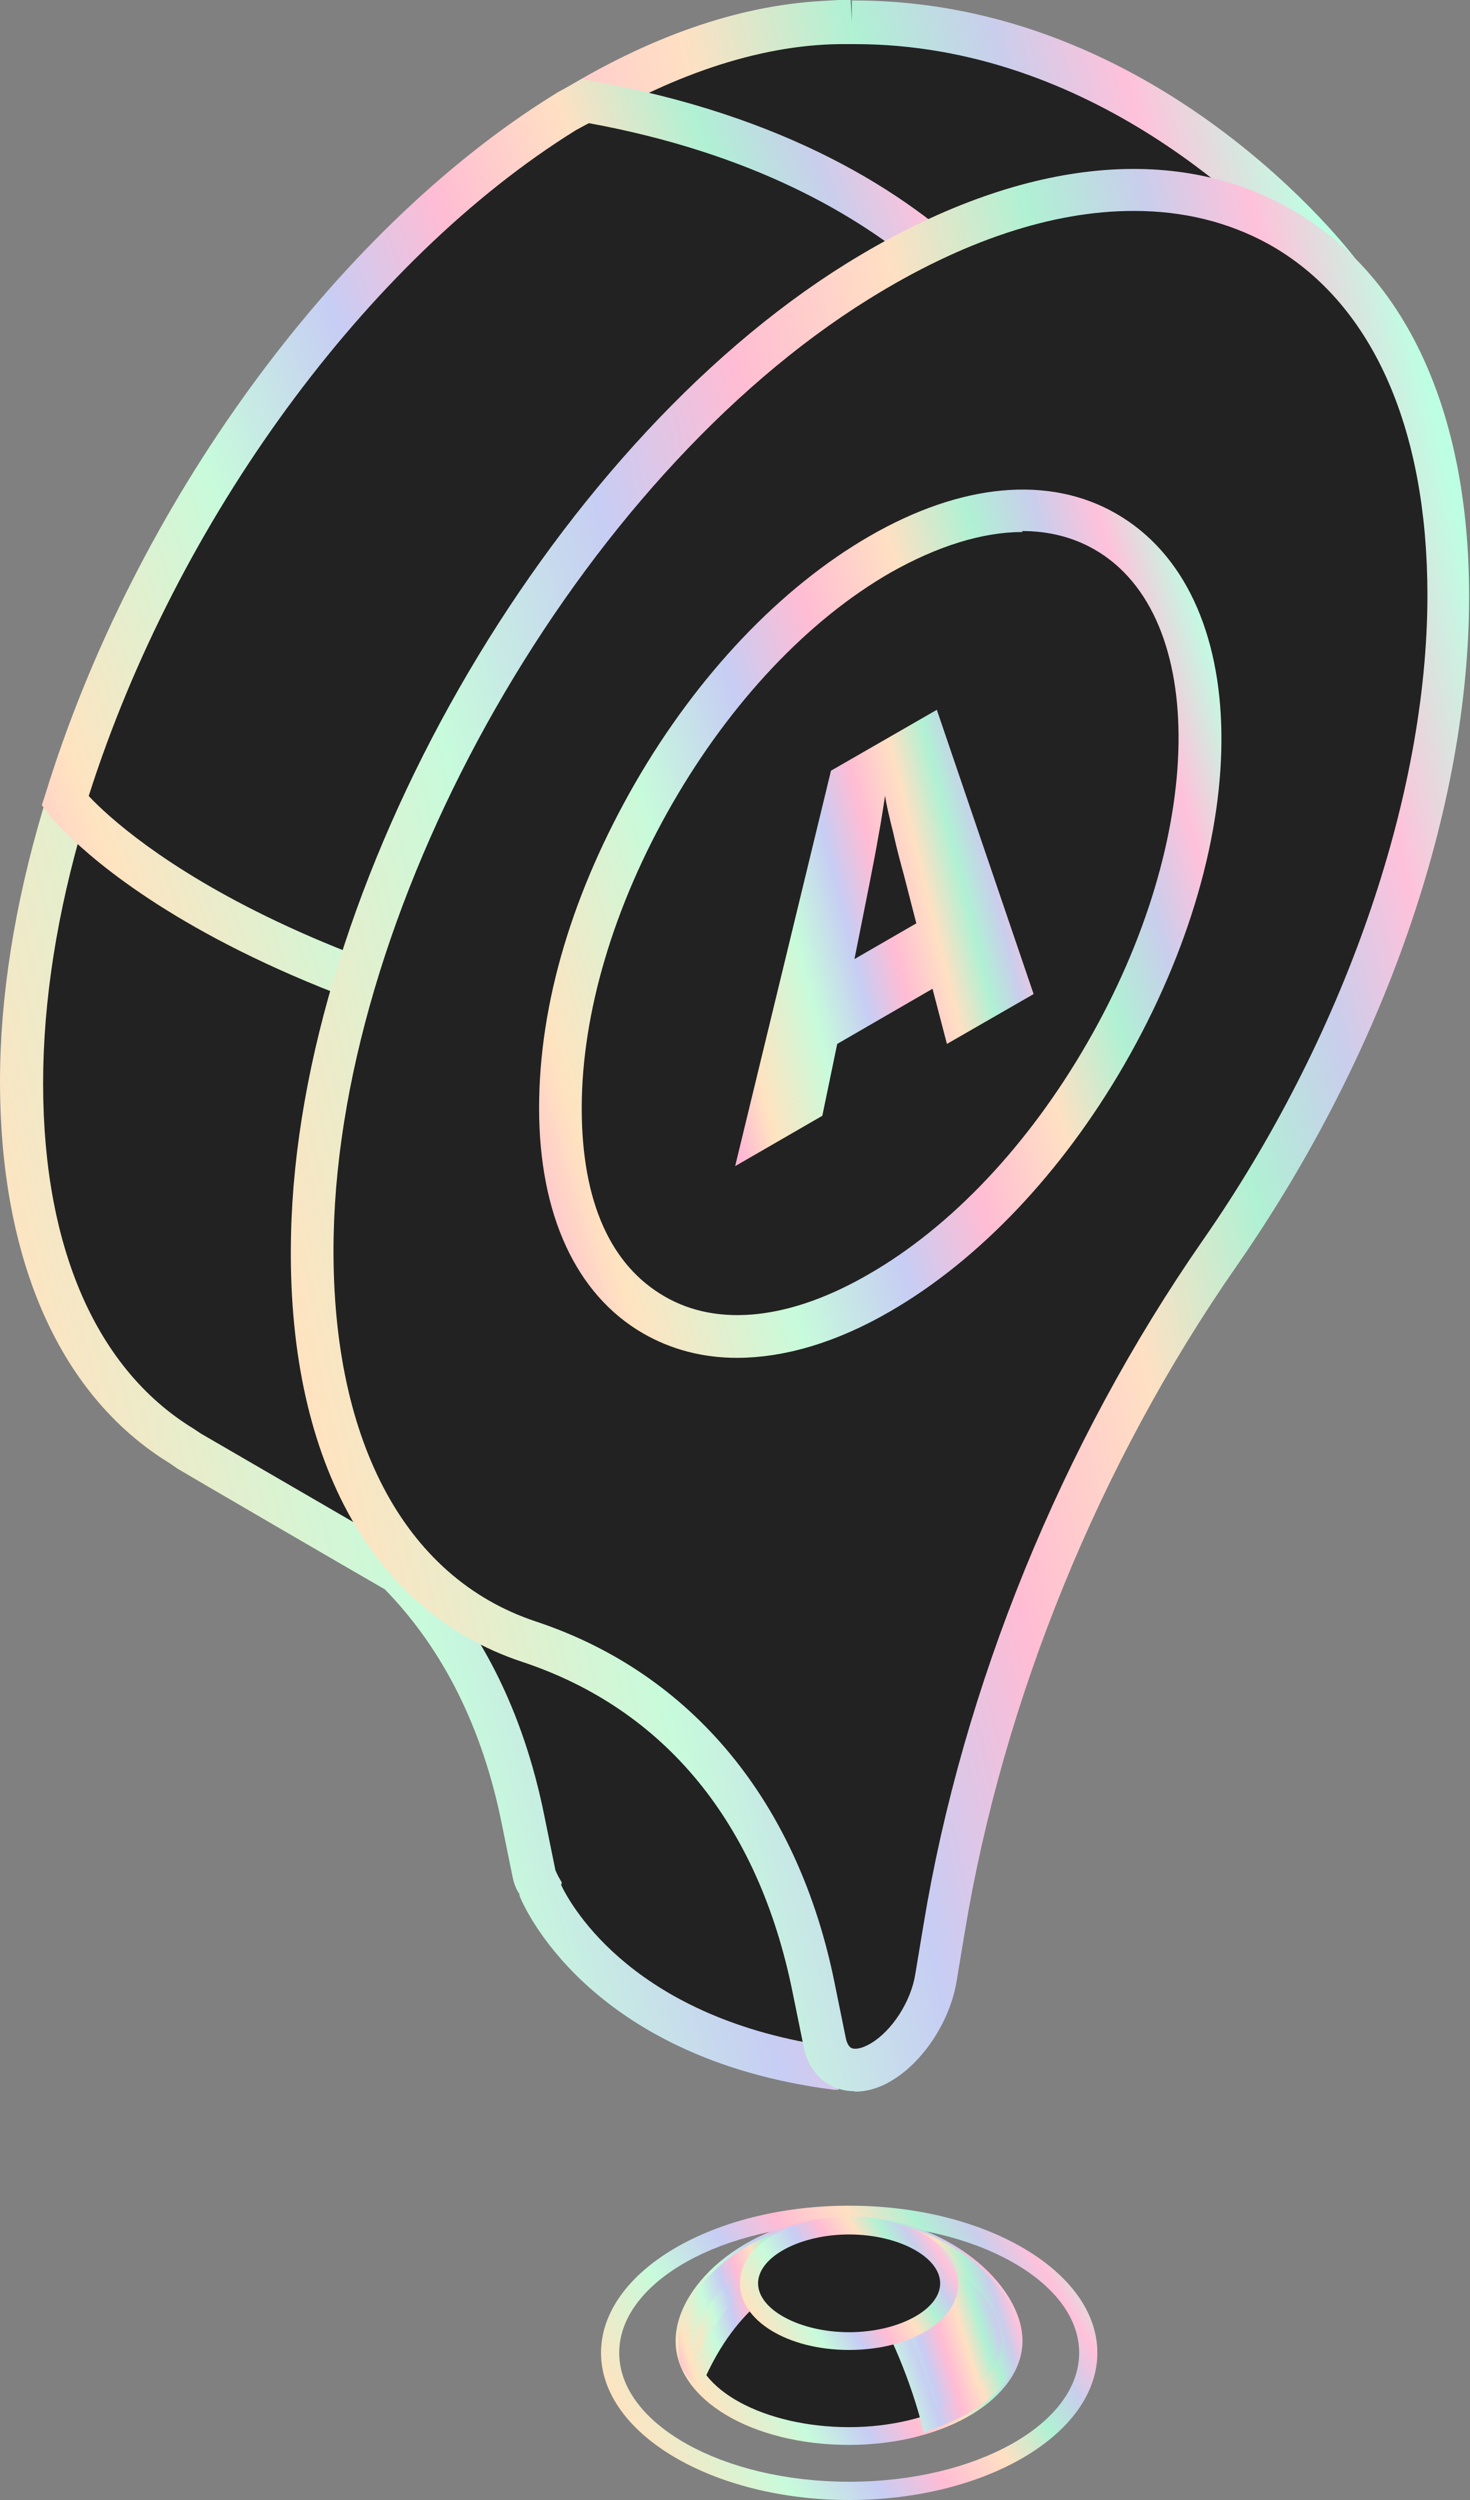 <svg width="30" height="51" viewBox="0 0 30 51" fill="none" xmlns="http://www.w3.org/2000/svg">
<rect x="0" y="0" width="30" height="51" fill="#808080" stroke="none"/>
<path d="M17.331 51C14.544 51 12.266 49.65 12.266 47.998C12.266 46.345 14.534 44.996 17.331 44.996C20.127 44.996 22.395 46.345 22.395 47.998C22.395 49.65 20.127 51 17.331 51ZM17.331 45.368C14.739 45.368 12.637 46.551 12.637 47.998C12.637 49.445 14.739 50.628 17.331 50.628C19.922 50.628 22.024 49.445 22.024 47.998C22.024 46.551 19.922 45.368 17.331 45.368Z" fill="url(#paint0_linear_2953_26023)"/>
<path d="M20.681 47.765C20.681 48.83 19.175 49.701 17.327 49.701C15.479 49.701 13.974 48.83 13.974 47.765C13.974 46.699 15.479 45.408 17.327 45.408C19.175 45.408 20.681 46.699 20.681 47.765Z" fill="#222222"/>
<path d="M17.328 49.876C15.343 49.876 13.788 48.947 13.788 47.754C13.788 46.561 15.362 45.212 17.328 45.212C19.293 45.212 20.867 46.6 20.867 47.754C20.867 48.908 19.312 49.876 17.328 49.876ZM17.328 45.584C15.617 45.584 14.16 46.776 14.16 47.764C14.16 48.751 15.617 49.514 17.328 49.514C19.039 49.514 20.496 48.712 20.496 47.764C20.496 46.815 19.029 45.584 17.328 45.584Z" fill="url(#paint1_linear_2953_26023)"/>
<path d="M17.446 45.446L18.033 47.06C18.15 47.187 18.669 48.194 18.981 49.387C19.861 49.064 20.614 48.556 20.614 47.744C20.614 46.717 19.206 45.485 17.446 45.437V45.446Z" fill="url(#paint2_linear_2953_26023)"/>
<path d="M18.855 49.631L18.806 49.436C18.493 48.253 17.984 47.285 17.896 47.177L17.857 47.118L17.173 45.251H17.447C19.334 45.319 20.8 46.639 20.8 47.744C20.8 48.517 20.194 49.142 19.04 49.553L18.855 49.622V49.631ZM18.2 46.972C18.366 47.197 18.806 48.096 19.109 49.152C19.754 48.888 20.439 48.448 20.439 47.754C20.439 46.884 19.246 45.808 17.72 45.652L18.2 46.972Z" fill="url(#paint3_linear_2953_26023)"/>
<path d="M14.044 47.755C14.044 48.077 13.995 48.156 14.24 48.419C15.051 46.63 16.205 46.347 16.205 46.347L16.312 45.574C15.002 45.926 14.054 46.904 14.054 47.745L14.044 47.755Z" fill="url(#paint4_linear_2953_26023)"/>
<path d="M14.288 48.742L14.102 48.546C13.848 48.282 13.848 48.135 13.848 47.891C13.848 47.852 13.848 47.803 13.848 47.754C13.848 46.796 14.904 45.769 16.243 45.407L16.507 45.339L16.351 46.502L16.233 46.532C16.233 46.532 15.158 46.825 14.395 48.497L14.278 48.742H14.288ZM16.077 45.837C15.031 46.209 14.219 47.03 14.219 47.754C14.219 47.813 14.219 47.861 14.219 47.901C14.219 47.959 14.219 47.998 14.219 48.038C14.894 46.757 15.725 46.326 16.028 46.209L16.077 45.837Z" fill="url(#paint5_linear_2953_26023)"/>
<path d="M17.329 47.764C18.457 47.764 19.372 47.234 19.372 46.581C19.372 45.927 18.457 45.398 17.329 45.398C16.2 45.398 15.285 45.927 15.285 46.581C15.285 47.234 16.2 47.764 17.329 47.764Z" fill="#222222"/>
<path d="M17.329 47.939C16.077 47.939 15.1 47.343 15.1 46.58C15.1 45.817 16.077 45.221 17.329 45.221C18.581 45.221 19.558 45.817 19.558 46.58C19.558 47.343 18.581 47.939 17.329 47.939ZM17.329 45.583C16.322 45.583 15.471 46.042 15.471 46.58C15.471 47.118 16.322 47.577 17.329 47.577C18.336 47.577 19.187 47.118 19.187 46.58C19.187 46.042 18.336 45.583 17.329 45.583Z" fill="url(#paint6_linear_2953_26023)"/>
<path d="M17.387 0.449C17.328 0.449 17.269 0.449 17.211 0.449C17.181 0.449 17.152 0.449 17.113 0.449C15.451 0.479 13.563 1.065 11.569 2.307C5.546 6.052 0.589 14.734 0.442 21.774C0.364 25.568 1.635 28.227 3.717 29.499L3.845 29.587L8.137 32.08C9.359 33.312 10.249 34.984 10.679 37.125L10.904 38.23C10.924 38.338 10.972 38.416 11.021 38.494V38.514C11.021 38.514 12.234 41.584 17.093 42.2C17.259 42.219 17.416 42.112 17.445 41.946L22.774 14.236C23.175 12.857 23.449 11.478 23.566 10.139L24.026 7.734L27.37 5.602C27.37 5.602 23.478 0.439 17.406 0.459L17.387 0.449Z" fill="#222222"/>
<path d="M17.114 42.631C17.114 42.631 17.045 42.631 17.016 42.631C11.961 41.985 10.651 38.807 10.602 38.671V38.641C10.543 38.553 10.494 38.446 10.465 38.309L10.24 37.204C9.849 35.258 9.047 33.645 7.854 32.423C7.375 32.149 3.66 29.988 3.62 29.959L3.464 29.851C1.166 28.443 -0.066 25.569 0.003 21.755C0.149 14.618 5.234 5.72 11.335 1.926C13.222 0.753 15.05 0.117 16.771 0.02L17.114 0H17.358L17.387 0.44V0.01H17.436C23.625 0.01 27.537 5.104 27.693 5.319L27.977 5.691L24.398 7.969L23.968 10.198C23.86 11.489 23.586 12.897 23.166 14.334L17.847 42.005C17.779 42.357 17.466 42.611 17.114 42.611V42.631ZM11.443 38.436C11.667 38.915 12.968 41.203 17.026 41.76L22.335 14.158C22.745 12.74 23.009 11.391 23.117 10.11L23.625 7.47L26.715 5.505C25.708 4.361 22.266 0.9 17.446 0.9H17.133C15.491 0.919 13.652 1.535 11.804 2.679C5.918 6.336 1.02 14.911 0.883 21.794C0.814 25.285 1.9 27.896 3.953 29.147L4.1 29.245L8.363 31.719L8.451 31.787C9.79 33.136 10.68 34.906 11.11 37.047L11.335 38.152C11.335 38.152 11.364 38.221 11.394 38.279L11.462 38.397V38.446L11.443 38.436Z" fill="url(#paint7_linear_2953_26023)"/>
<path d="M16.968 22.107L21.525 8.282C21.525 8.282 19.804 3.442 11.953 2.063C11.806 2.151 11.669 2.21 11.522 2.298C6.985 5.114 3.055 10.736 1.334 16.338C1.334 16.338 4.746 20.817 16.978 22.107H16.968Z" fill="#222222"/>
<path d="M17.271 22.577L16.929 22.538C4.707 21.247 1.138 16.798 0.991 16.602L0.854 16.426L0.923 16.211C2.732 10.325 6.809 4.723 11.297 1.936C11.385 1.877 11.483 1.828 11.571 1.78C11.63 1.75 11.678 1.721 11.737 1.692L11.874 1.613L12.03 1.643C20.038 3.051 21.867 7.93 21.935 8.145L21.984 8.282L17.271 22.577ZM1.813 16.241C2.556 17.033 6.389 20.484 16.665 21.638L21.065 8.301C20.723 7.558 18.679 3.735 12.021 2.513C12.001 2.523 11.982 2.532 11.962 2.542C11.893 2.581 11.815 2.62 11.747 2.659C7.484 5.309 3.602 10.618 1.813 16.231V16.241Z" fill="url(#paint8_linear_2953_26023)"/>
<path d="M29.541 12.154C29.541 4.586 24.105 1.624 17.495 5.74C11.472 9.485 6.515 18.168 6.368 25.207C6.28 29.656 8.031 32.57 10.788 33.479C13.702 34.447 15.843 36.804 16.596 40.549L16.821 41.653C16.928 42.211 17.407 42.377 17.955 42.064C18.503 41.751 18.972 41.028 19.089 40.343L19.255 39.346C20.008 34.75 21.925 29.803 24.878 25.55C27.713 21.482 29.541 16.535 29.541 12.135V12.154Z" fill="#222222"/>
<path d="M17.437 42.66C17.29 42.66 17.144 42.631 17.007 42.572C16.694 42.426 16.479 42.142 16.401 41.751L16.176 40.646C15.482 37.204 13.575 34.867 10.651 33.9C7.562 32.873 5.841 29.705 5.939 25.207C6.085 18.07 11.17 9.172 17.271 5.378C20.644 3.286 23.841 2.875 26.286 4.234C28.672 5.554 29.982 8.37 29.982 12.164C29.982 16.505 28.251 21.492 25.24 25.823C22.433 29.852 20.468 34.682 19.686 39.434L19.52 40.431C19.383 41.243 18.835 42.074 18.18 42.455C17.936 42.602 17.681 42.67 17.447 42.67L17.437 42.66ZM23.128 4.303C21.485 4.303 19.647 4.909 17.73 6.102C11.844 9.759 6.946 18.334 6.809 25.217C6.731 29.314 8.226 32.179 10.935 33.078C14.122 34.134 16.293 36.764 17.036 40.47L17.261 41.575C17.271 41.634 17.31 41.751 17.378 41.78C17.437 41.81 17.574 41.8 17.76 41.692C18.2 41.438 18.591 40.832 18.679 40.275L18.845 39.277C19.647 34.398 21.671 29.441 24.545 25.305C27.42 21.179 29.131 16.251 29.131 12.144C29.131 8.683 27.977 6.141 25.885 4.977C25.064 4.527 24.145 4.303 23.147 4.303H23.128Z" fill="url(#paint9_linear_2953_26023)"/>
<path d="M22.56 21.51C20.017 25.92 15.881 28.305 13.339 26.839C10.797 25.372 10.797 20.601 13.339 16.191C15.881 11.781 20.017 9.395 22.56 10.862C25.102 12.329 25.102 17.1 22.56 21.51Z" fill="#222222"/>
<path d="M15.04 27.7C14.346 27.7 13.701 27.533 13.124 27.201C11.755 26.409 11.002 24.776 11.002 22.605C11.002 20.435 11.706 18.157 12.967 15.966C14.238 13.766 15.93 11.987 17.739 10.941C19.616 9.855 21.415 9.689 22.784 10.481C25.58 12.094 25.649 17.032 22.941 21.725C21.669 23.925 19.978 25.705 18.169 26.751C17.074 27.387 16.008 27.7 15.04 27.7ZM20.868 10.853C20.056 10.853 19.137 11.136 18.169 11.684C16.487 12.652 14.913 14.324 13.72 16.396C12.527 18.469 11.872 20.669 11.872 22.605C11.872 24.541 12.478 25.822 13.564 26.448C14.659 27.084 16.145 26.917 17.739 25.988C19.421 25.02 20.995 23.348 22.188 21.276C24.612 17.081 24.681 12.564 22.344 11.214C21.904 10.96 21.405 10.833 20.858 10.833L20.868 10.853Z" fill="url(#paint10_linear_2953_26023)"/>
<path d="M19.325 21.296L19.031 20.171L17.086 21.296L16.782 22.762L15.003 23.789L16.959 15.722L19.119 14.48L21.094 20.279L19.325 21.296ZM18.699 18.831L18.445 17.844C18.386 17.629 18.308 17.345 18.23 16.993C18.142 16.641 18.083 16.387 18.063 16.231C18.034 16.407 17.995 16.7 17.917 17.111C17.848 17.521 17.682 18.343 17.438 19.565L18.709 18.831H18.699Z" fill="url(#paint11_linear_2953_26023)"/>
<defs>
<linearGradient id="paint0_linear_2953_26023" x1="12.935" y1="51.645" x2="22.121" y2="45.797" gradientUnits="userSpaceOnUse">
<stop stop-color="#FFB6D5"/>
<stop offset="0.1" stop-color="#FFE3C0"/>
<stop offset="0.29" stop-color="#C7FBDB"/>
<stop offset="0.43" stop-color="#C7CDF4"/>
<stop offset="0.54" stop-color="#FFBCD4"/>
<stop offset="0.66" stop-color="#FFE0C3"/>
<stop offset="0.76" stop-color="#B0F1D4"/>
<stop offset="0.84" stop-color="#C9CEEC"/>
<stop offset="0.91" stop-color="#FFC1DA"/>
<stop offset="1" stop-color="#BDFFE3"/>
</linearGradient>
<linearGradient id="paint1_linear_2953_26023" x1="14.256" y1="50.377" x2="21.049" y2="46.487" gradientUnits="userSpaceOnUse">
<stop stop-color="#FFB6D5"/>
<stop offset="0.1" stop-color="#FFE3C0"/>
<stop offset="0.29" stop-color="#C7FBDB"/>
<stop offset="0.43" stop-color="#C7CDF4"/>
<stop offset="0.54" stop-color="#FFBCD4"/>
<stop offset="0.66" stop-color="#FFE0C3"/>
<stop offset="0.76" stop-color="#B0F1D4"/>
<stop offset="0.84" stop-color="#C9CEEC"/>
<stop offset="0.91" stop-color="#FFC1DA"/>
<stop offset="1" stop-color="#BDFFE3"/>
</linearGradient>
<linearGradient id="paint2_linear_2953_26023" x1="17.656" y1="49.811" x2="21.354" y2="48.692" gradientUnits="userSpaceOnUse">
<stop stop-color="#FFB6D5"/>
<stop offset="0.1" stop-color="#FFE3C0"/>
<stop offset="0.29" stop-color="#C7FBDB"/>
<stop offset="0.43" stop-color="#C7CDF4"/>
<stop offset="0.54" stop-color="#FFBCD4"/>
<stop offset="0.66" stop-color="#FFE0C3"/>
<stop offset="0.76" stop-color="#B0F1D4"/>
<stop offset="0.84" stop-color="#C9CEEC"/>
<stop offset="0.91" stop-color="#FFC1DA"/>
<stop offset="1" stop-color="#BDFFE3"/>
</linearGradient>
<linearGradient id="paint3_linear_2953_26023" x1="17.413" y1="50.102" x2="21.624" y2="48.786" gradientUnits="userSpaceOnUse">
<stop stop-color="#FFB6D5"/>
<stop offset="0.1" stop-color="#FFE3C0"/>
<stop offset="0.29" stop-color="#C7FBDB"/>
<stop offset="0.43" stop-color="#C7CDF4"/>
<stop offset="0.54" stop-color="#FFBCD4"/>
<stop offset="0.66" stop-color="#FFE0C3"/>
<stop offset="0.76" stop-color="#B0F1D4"/>
<stop offset="0.84" stop-color="#C9CEEC"/>
<stop offset="0.91" stop-color="#FFC1DA"/>
<stop offset="1" stop-color="#BDFFE3"/>
</linearGradient>
<linearGradient id="paint4_linear_2953_26023" x1="14.19" y1="48.725" x2="16.845" y2="47.925" gradientUnits="userSpaceOnUse">
<stop stop-color="#FFB6D5"/>
<stop offset="0.1" stop-color="#FFE3C0"/>
<stop offset="0.29" stop-color="#C7FBDB"/>
<stop offset="0.43" stop-color="#C7CDF4"/>
<stop offset="0.54" stop-color="#FFBCD4"/>
<stop offset="0.66" stop-color="#FFE0C3"/>
<stop offset="0.76" stop-color="#B0F1D4"/>
<stop offset="0.84" stop-color="#C9CEEC"/>
<stop offset="0.91" stop-color="#FFC1DA"/>
<stop offset="1" stop-color="#BDFFE3"/>
</linearGradient>
<linearGradient id="paint5_linear_2953_26023" x1="14.024" y1="49.107" x2="17.141" y2="48.188" gradientUnits="userSpaceOnUse">
<stop stop-color="#FFB6D5"/>
<stop offset="0.1" stop-color="#FFE3C0"/>
<stop offset="0.29" stop-color="#C7FBDB"/>
<stop offset="0.43" stop-color="#C7CDF4"/>
<stop offset="0.54" stop-color="#FFBCD4"/>
<stop offset="0.66" stop-color="#FFE0C3"/>
<stop offset="0.76" stop-color="#B0F1D4"/>
<stop offset="0.84" stop-color="#C9CEEC"/>
<stop offset="0.91" stop-color="#FFC1DA"/>
<stop offset="1" stop-color="#BDFFE3"/>
</linearGradient>
<linearGradient id="paint6_linear_2953_26023" x1="15.394" y1="48.231" x2="19.503" y2="45.689" gradientUnits="userSpaceOnUse">
<stop stop-color="#FFB6D5"/>
<stop offset="0.1" stop-color="#FFE3C0"/>
<stop offset="0.29" stop-color="#C7FBDB"/>
<stop offset="0.43" stop-color="#C7CDF4"/>
<stop offset="0.54" stop-color="#FFBCD4"/>
<stop offset="0.66" stop-color="#FFE0C3"/>
<stop offset="0.76" stop-color="#B0F1D4"/>
<stop offset="0.84" stop-color="#C9CEEC"/>
<stop offset="0.91" stop-color="#FFC1DA"/>
<stop offset="1" stop-color="#BDFFE3"/>
</linearGradient>
<linearGradient id="paint7_linear_2953_26023" x1="1.85" y1="47.214" x2="35.441" y2="38.897" gradientUnits="userSpaceOnUse">
<stop stop-color="#FFB6D5"/>
<stop offset="0.1" stop-color="#FFE3C0"/>
<stop offset="0.29" stop-color="#C7FBDB"/>
<stop offset="0.43" stop-color="#C7CDF4"/>
<stop offset="0.54" stop-color="#FFBCD4"/>
<stop offset="0.66" stop-color="#FFE0C3"/>
<stop offset="0.76" stop-color="#B0F1D4"/>
<stop offset="0.84" stop-color="#C9CEEC"/>
<stop offset="0.91" stop-color="#FFC1DA"/>
<stop offset="1" stop-color="#BDFFE3"/>
</linearGradient>
<linearGradient id="paint8_linear_2953_26023" x1="2.252" y1="24.83" x2="25.775" y2="15.885" gradientUnits="userSpaceOnUse">
<stop stop-color="#FFB6D5"/>
<stop offset="0.1" stop-color="#FFE3C0"/>
<stop offset="0.29" stop-color="#C7FBDB"/>
<stop offset="0.43" stop-color="#C7CDF4"/>
<stop offset="0.54" stop-color="#FFBCD4"/>
<stop offset="0.66" stop-color="#FFE0C3"/>
<stop offset="0.76" stop-color="#B0F1D4"/>
<stop offset="0.84" stop-color="#C9CEEC"/>
<stop offset="0.91" stop-color="#FFC1DA"/>
<stop offset="1" stop-color="#BDFFE3"/>
</linearGradient>
<linearGradient id="paint9_linear_2953_26023" x1="7.525" y1="46.887" x2="36.612" y2="40.159" gradientUnits="userSpaceOnUse">
<stop stop-color="#FFB6D5"/>
<stop offset="0.1" stop-color="#FFE3C0"/>
<stop offset="0.29" stop-color="#C7FBDB"/>
<stop offset="0.43" stop-color="#C7CDF4"/>
<stop offset="0.54" stop-color="#FFBCD4"/>
<stop offset="0.66" stop-color="#FFE0C3"/>
<stop offset="0.76" stop-color="#B0F1D4"/>
<stop offset="0.84" stop-color="#C9CEEC"/>
<stop offset="0.91" stop-color="#FFC1DA"/>
<stop offset="1" stop-color="#BDFFE3"/>
</linearGradient>
<linearGradient id="paint10_linear_2953_26023" x1="11.923" y1="29.604" x2="28.233" y2="24.766" gradientUnits="userSpaceOnUse">
<stop stop-color="#FFB6D5"/>
<stop offset="0.1" stop-color="#FFE3C0"/>
<stop offset="0.29" stop-color="#C7FBDB"/>
<stop offset="0.43" stop-color="#C7CDF4"/>
<stop offset="0.54" stop-color="#FFBCD4"/>
<stop offset="0.66" stop-color="#FFE0C3"/>
<stop offset="0.76" stop-color="#B0F1D4"/>
<stop offset="0.84" stop-color="#C9CEEC"/>
<stop offset="0.91" stop-color="#FFC1DA"/>
<stop offset="1" stop-color="#BDFFE3"/>
</linearGradient>
<linearGradient id="paint11_linear_2953_26023" x1="15.406" y1="24.79" x2="22.722" y2="22.983" gradientUnits="userSpaceOnUse">
<stop stop-color="#FFB6D5"/>
<stop offset="0.1" stop-color="#FFE3C0"/>
<stop offset="0.29" stop-color="#C7FBDB"/>
<stop offset="0.43" stop-color="#C7CDF4"/>
<stop offset="0.54" stop-color="#FFBCD4"/>
<stop offset="0.66" stop-color="#FFE0C3"/>
<stop offset="0.76" stop-color="#B0F1D4"/>
<stop offset="0.84" stop-color="#C9CEEC"/>
<stop offset="0.91" stop-color="#FFC1DA"/>
<stop offset="1" stop-color="#BDFFE3"/>
</linearGradient>
</defs>
</svg>
